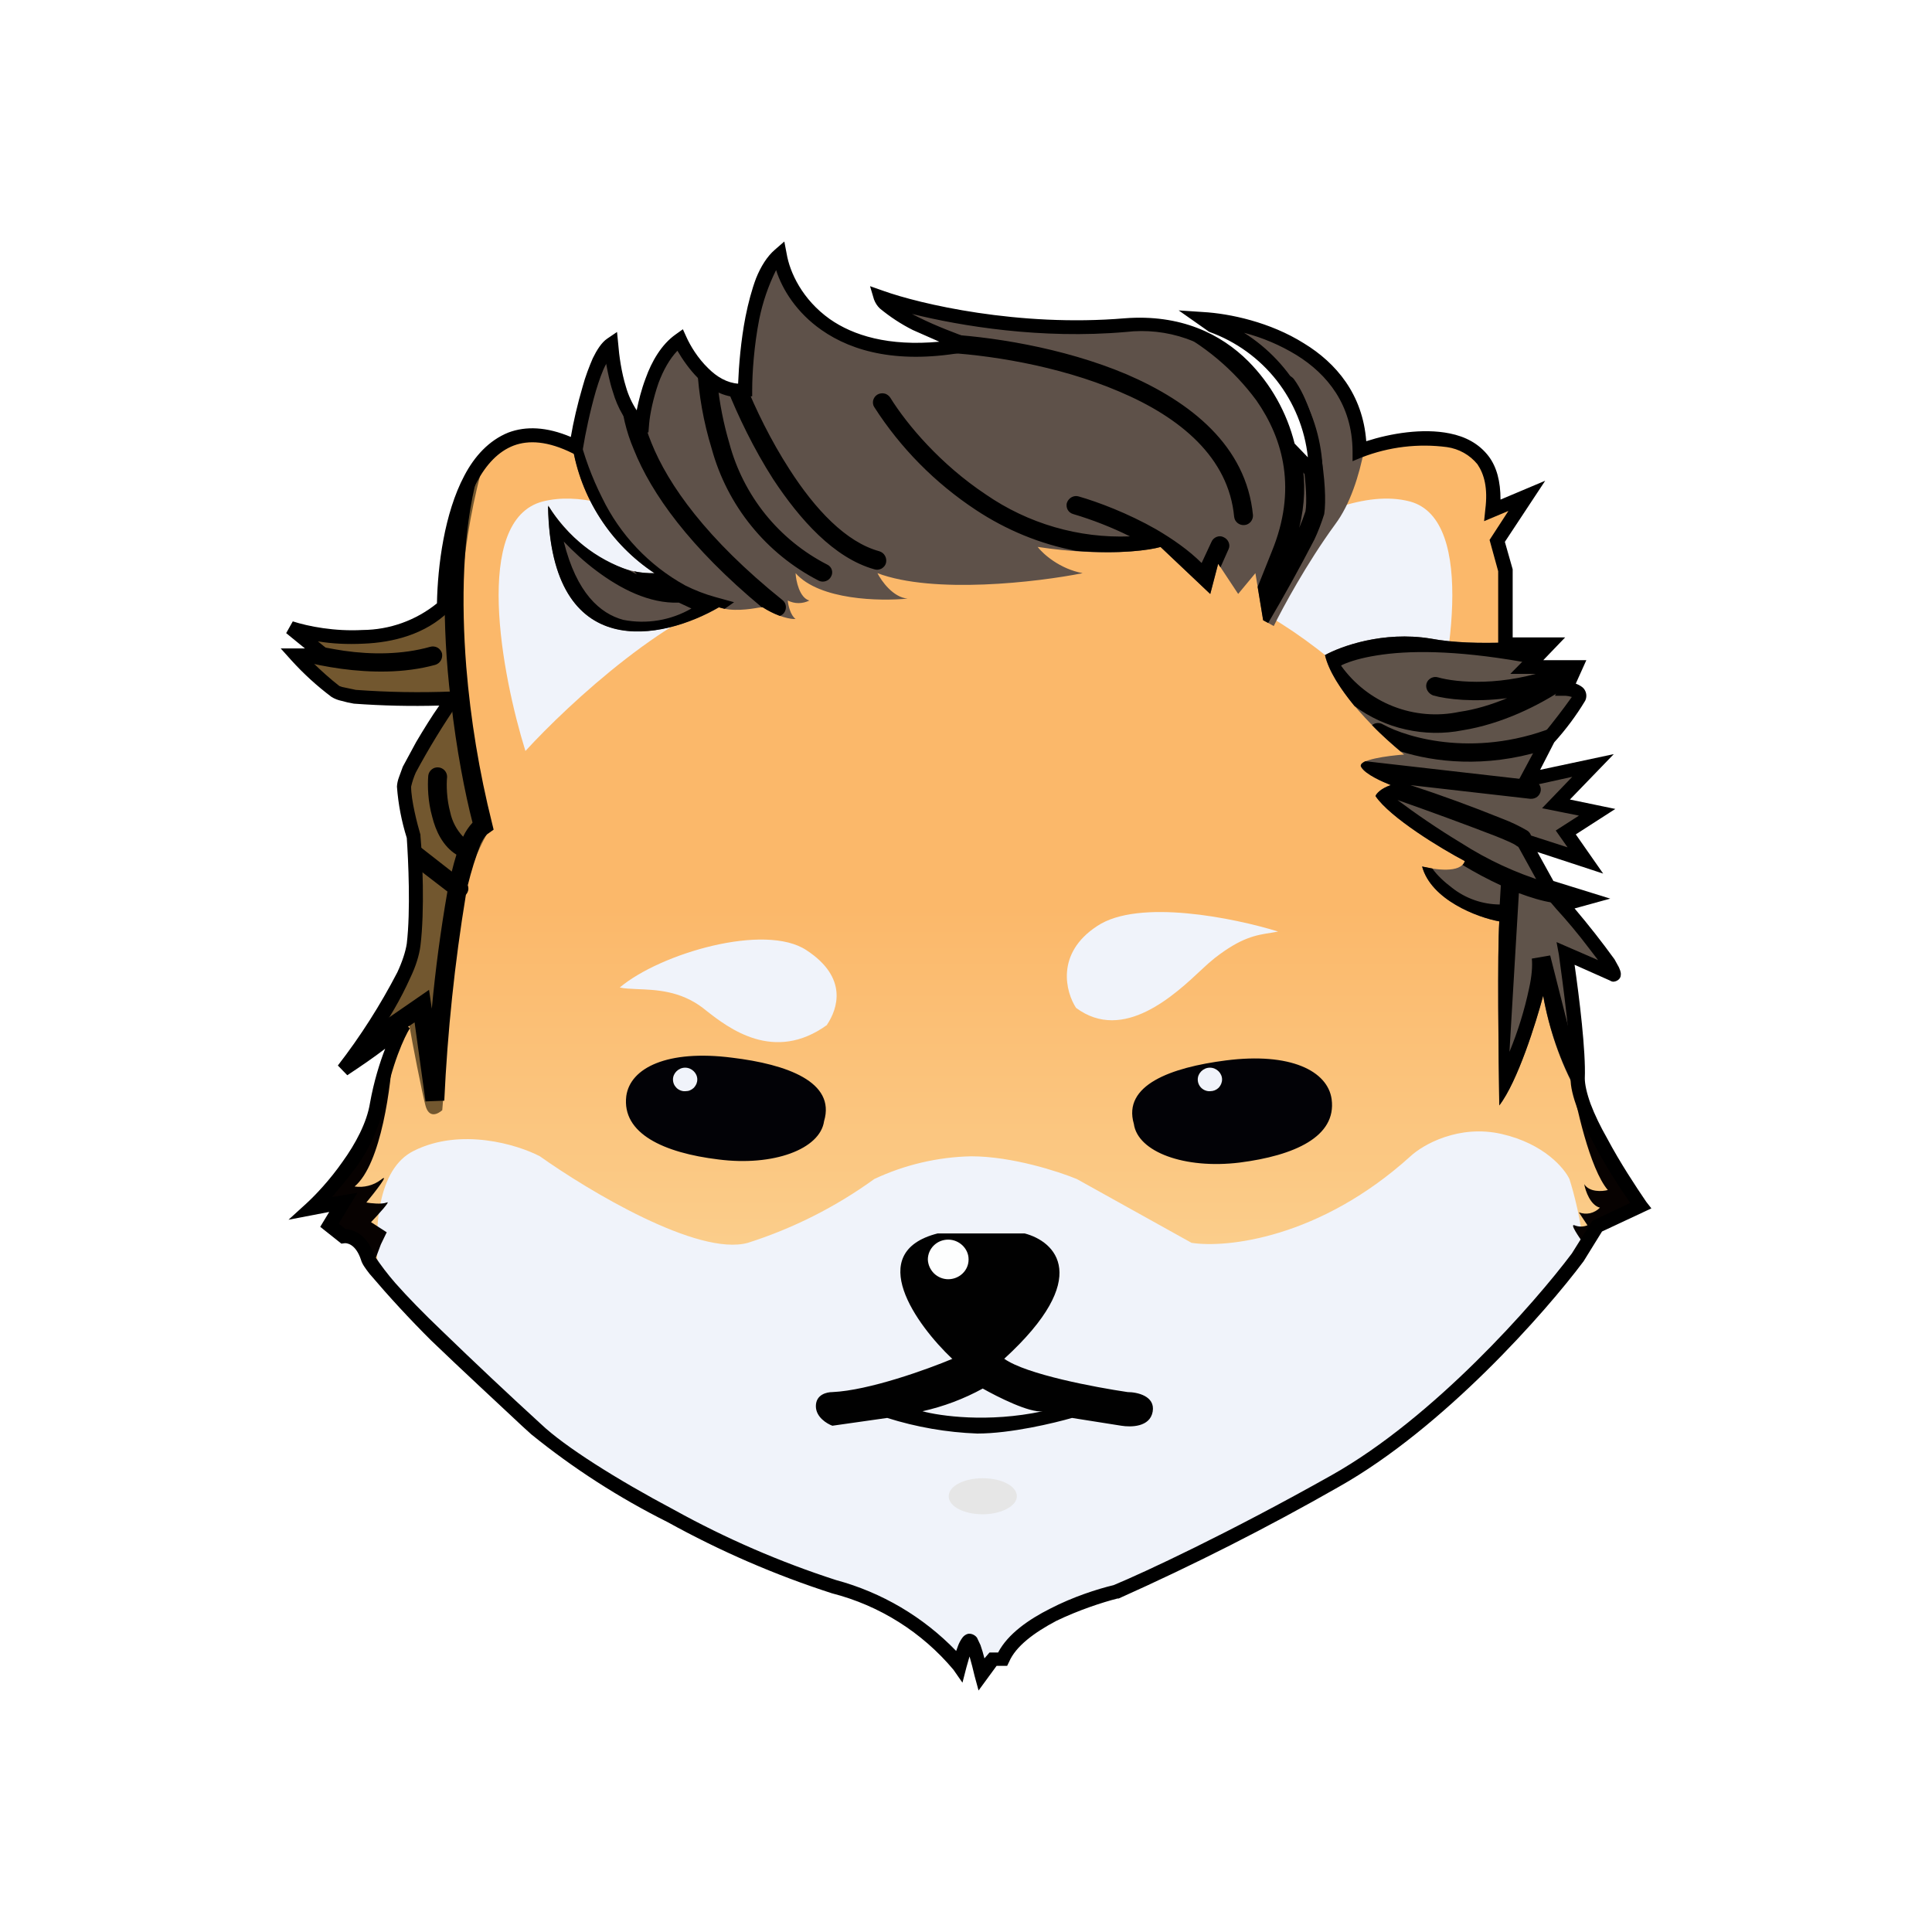<svg width="24" height="24" viewBox="0 0 24 24" fill="none" xmlns="http://www.w3.org/2000/svg">
<rect x="0" y="0" width="24" height="24" fill="#808080" stroke="none"/>
<g clip-path="url(#clip0_328_20559)">
<path d="M24 0H0V24H24V0Z" fill="white"/>
<path d="M5.518 7.533C4.963 8.059 4.009 7.927 3.606 7.801L4.024 8.142H3.683C3.771 8.239 3.99 8.467 4.165 8.584C4.335 8.706 5.206 8.691 5.625 8.672C5.42 8.964 5.016 9.582 5.016 9.771C5.016 9.956 5.094 10.263 5.138 10.394C5.158 10.662 5.187 11.304 5.138 11.737C5.085 12.165 4.53 12.953 4.262 13.289C4.661 13.026 4.929 12.802 5.016 12.729C4.944 12.841 4.773 13.196 4.681 13.722C4.583 14.242 4.097 14.797 3.864 15.011L4.262 14.933L4.087 15.22L4.262 15.356C4.331 15.346 4.486 15.385 4.564 15.624C4.661 15.916 6.043 17.18 6.656 17.755C7.269 18.324 9.268 19.404 10.353 19.71C11.229 19.953 11.759 20.469 11.915 20.693C11.944 20.566 12.017 20.333 12.061 20.391C12.1 20.45 12.168 20.683 12.192 20.8L12.333 20.61H12.45C12.645 20.163 13.472 19.866 13.861 19.778C14.23 19.618 15.296 19.122 16.585 18.397C17.874 17.667 19.129 16.242 19.596 15.624L19.84 15.235L20.38 14.977C20.112 14.602 19.582 13.76 19.596 13.391C19.611 13.021 19.499 12.209 19.446 11.844L20.044 12.106C20.049 11.999 19.621 11.484 19.402 11.236L19.694 11.158L19.236 11.017L18.91 10.433L19.694 10.686L19.446 10.341L19.835 10.088L19.324 9.99L19.786 9.504L18.964 9.684L19.236 9.178C19.343 9.046 19.577 8.764 19.611 8.677C19.645 8.589 19.514 8.56 19.446 8.56L19.567 8.287H18.964L19.236 8.005H18.701V7.081L18.594 6.716L18.964 6.157L18.536 6.332C18.667 5.223 17.49 5.383 16.882 5.602C16.877 4.376 15.583 3.997 14.936 3.958L15.053 4.04C15.434 4.182 15.762 4.437 15.992 4.771C16.223 5.105 16.345 5.502 16.342 5.909L16.001 5.553C15.88 5.004 15.31 3.929 13.977 4.045C12.645 4.152 11.399 3.851 10.942 3.695C11.005 3.89 11.677 4.167 12.007 4.279C10.353 4.6 9.769 3.671 9.682 3.165C9.346 3.457 9.259 4.405 9.254 4.848C8.85 4.897 8.543 4.449 8.441 4.216C8.125 4.444 7.999 5.004 7.974 5.257C7.716 5.159 7.609 4.566 7.585 4.284C7.386 4.415 7.211 5.184 7.147 5.549C5.843 4.902 5.518 6.599 5.518 7.533Z" fill="url(#paint0_linear_328_20559)"/>
<path d="M15.78 7.665L16.621 6.303C16.933 6.201 17.239 6.157 17.516 6.23C18.358 6.459 18.003 8.39 17.716 9.329C17.336 8.896 16.548 8.113 15.78 7.665ZM9.348 7.344C8.37 7.529 7.062 8.745 6.527 9.329C6.235 8.39 5.865 6.459 6.741 6.23C7.616 6.006 8.847 6.877 9.348 7.344ZM19.496 14.646C19.555 14.831 19.642 15.167 19.671 15.502L19.599 15.619C19.131 16.242 17.876 17.672 16.582 18.397C15.697 18.901 14.788 19.363 13.858 19.779C13.469 19.866 12.642 20.163 12.452 20.611H12.335L12.194 20.8C12.164 20.66 12.12 20.523 12.063 20.392C12.019 20.333 11.951 20.567 11.917 20.693C11.514 20.21 10.97 19.866 10.36 19.711C9.27 19.404 7.276 18.324 6.663 17.755L6.551 17.658C6.011 17.152 5.062 16.276 4.702 15.833C4.644 15.259 4.688 14.52 5.14 14.296C5.724 14.004 6.429 14.218 6.707 14.364C7.31 14.792 8.672 15.61 9.29 15.439C9.852 15.26 10.383 14.992 10.861 14.646C11.238 14.469 11.647 14.373 12.063 14.364C12.574 14.364 13.152 14.554 13.376 14.646L14.802 15.439C15.239 15.507 16.397 15.381 17.521 14.364C17.677 14.218 18.124 13.965 18.655 14.087C19.185 14.209 19.433 14.515 19.496 14.646ZM13.629 11.504C13.109 11.844 13.24 12.326 13.367 12.52C13.955 12.958 14.597 12.355 14.933 12.039C14.983 11.991 15.035 11.946 15.089 11.902C15.42 11.645 15.6 11.616 15.799 11.586L15.877 11.572C15.342 11.406 14.145 11.158 13.629 11.504ZM10.273 12.73C10.404 12.535 10.54 12.146 10.02 11.805C9.504 11.46 8.2 11.844 7.699 12.267C7.762 12.282 7.835 12.282 7.913 12.287C8.147 12.296 8.448 12.306 8.73 12.52L8.779 12.559C9.047 12.768 9.616 13.211 10.277 12.73H10.273Z" fill="#F0F3FA"/>
<path d="M18.697 7.982C18.395 7.991 18.06 7.986 17.773 7.933C17.179 7.836 16.654 8.03 16.459 8.137C16.556 8.57 17.155 9.139 17.442 9.373C17.247 9.388 16.858 9.436 16.907 9.529C16.965 9.621 17.179 9.713 17.276 9.752C17.15 9.796 17.096 9.859 17.087 9.889C17.267 10.156 17.899 10.54 18.196 10.696C18.147 10.852 17.821 10.803 17.666 10.764C17.778 11.178 18.352 11.397 18.624 11.445C18.6 11.835 18.614 13.129 18.624 13.732C18.853 13.435 19.081 12.7 19.169 12.37C19.276 12.953 19.471 13.386 19.651 13.669C19.617 13.58 19.599 13.486 19.597 13.391C19.612 13.022 19.5 12.209 19.451 11.844L20.045 12.107C20.049 12 19.621 11.484 19.402 11.236L19.694 11.158L19.237 11.017L18.911 10.433L19.694 10.687L19.451 10.341L19.84 10.088L19.325 9.991L19.787 9.504L18.965 9.684L19.237 9.178C19.344 9.047 19.578 8.765 19.612 8.677C19.651 8.59 19.514 8.561 19.446 8.561L19.568 8.288H18.965L19.237 8.006H18.702V7.982H18.697Z" fill="#5F534A"/>
<path d="M8.935 7.543C8.234 7.947 6.838 8.258 6.809 6.278C6.984 6.57 7.49 7.139 8.132 7.12C7.861 6.941 7.63 6.708 7.454 6.434C7.278 6.161 7.161 5.855 7.11 5.534L7.154 5.553C7.213 5.184 7.388 4.415 7.592 4.279C7.611 4.566 7.718 5.155 7.976 5.252C8.001 5.004 8.122 4.444 8.443 4.22C8.541 4.449 8.852 4.897 9.256 4.848C9.256 4.41 9.353 3.452 9.684 3.165C9.767 3.671 10.351 4.6 12.009 4.284C11.678 4.167 11.007 3.895 10.939 3.695C11.401 3.856 12.642 4.152 13.979 4.04C15.312 3.929 15.877 5.004 15.998 5.549L16.344 5.913C16.348 5.506 16.227 5.108 15.996 4.773C15.765 4.438 15.436 4.182 15.055 4.04L14.938 3.958C15.585 3.997 16.879 4.376 16.884 5.602L16.947 5.583C16.884 5.909 16.772 6.264 16.587 6.512C16.232 6.998 15.93 7.558 15.823 7.777L15.692 7.704L15.595 7.12L15.381 7.378L15.133 7.003L15.035 7.378L14.417 6.794C14.242 6.843 13.702 6.916 12.89 6.794C12.958 6.882 13.162 7.066 13.449 7.12C12.89 7.232 11.596 7.383 10.9 7.12C10.949 7.217 11.095 7.422 11.275 7.436C10.934 7.47 10.18 7.456 9.883 7.12C9.888 7.217 9.932 7.426 10.054 7.46C10.012 7.481 9.966 7.492 9.92 7.492C9.873 7.492 9.828 7.481 9.786 7.46C9.791 7.519 9.82 7.645 9.883 7.689C9.83 7.694 9.674 7.67 9.475 7.543L9.426 7.548C9.319 7.567 9.09 7.602 8.93 7.543H8.935Z" fill="#5E5149"/>
<path d="M5.499 7.554C5.066 7.943 4.414 7.953 3.952 7.88C3.816 7.861 3.699 7.831 3.611 7.802L3.932 8.065L4.03 8.143H3.679C3.83 8.304 3.993 8.454 4.166 8.59C4.336 8.707 5.207 8.693 5.625 8.673C5.421 8.965 5.017 9.588 5.017 9.773C5.017 9.957 5.095 10.264 5.139 10.395C5.158 10.663 5.187 11.305 5.139 11.738C5.115 11.937 4.978 12.224 4.813 12.497C4.628 12.808 4.404 13.11 4.263 13.29C4.662 13.027 4.93 12.803 5.017 12.73L4.983 12.784L5.076 12.687C5.124 12.969 5.241 13.567 5.285 13.732C5.329 13.898 5.44 13.839 5.494 13.791C5.518 13.504 5.572 12.818 5.577 12.331C5.582 11.991 5.684 11.446 5.781 11.008C5.864 10.741 5.966 10.488 6.097 10.278C5.82 9.602 5.431 7.749 6.024 5.686C5.635 6.124 5.518 6.97 5.518 7.535C5.513 7.54 5.509 7.544 5.504 7.549H5.499V7.554Z" fill="#72572F"/>
<path d="M4.629 15.732L4.731 15.459L4.804 15.308L4.609 15.182C4.702 15.085 4.862 14.909 4.804 14.938C4.741 14.963 4.609 14.948 4.551 14.938C4.663 14.802 4.852 14.559 4.731 14.656C4.685 14.691 4.632 14.716 4.576 14.73C4.52 14.744 4.462 14.748 4.405 14.739C4.736 14.462 4.862 13.474 4.882 13.022C4.795 13.248 4.729 13.483 4.687 13.722C4.59 14.243 4.098 14.797 3.86 15.011L4.264 14.934L4.089 15.226L4.264 15.357C4.332 15.347 4.488 15.386 4.565 15.624C4.575 15.649 4.595 15.688 4.629 15.732ZM19.598 13.401L19.515 13.367C19.573 13.727 19.749 14.52 19.973 14.783C19.904 14.802 19.744 14.812 19.68 14.71C19.695 14.797 19.758 14.973 19.875 15.002C19.842 15.036 19.799 15.06 19.753 15.071C19.706 15.081 19.657 15.077 19.613 15.06L19.72 15.221C19.668 15.242 19.61 15.242 19.559 15.221C19.496 15.196 19.613 15.367 19.68 15.459H19.695L19.841 15.23L20.381 14.977C20.118 14.608 19.593 13.781 19.598 13.401Z" fill="#070201"/>
<path fill-rule="evenodd" clip-rule="evenodd" d="M11.828 16.879C11.386 16.461 10.729 15.556 11.648 15.322H12.728C13.108 15.42 13.58 15.867 12.475 16.879C12.748 17.074 13.609 17.234 14.008 17.293C14.125 17.293 14.353 17.341 14.319 17.536C14.285 17.73 14.047 17.73 13.93 17.711L13.317 17.614C13.098 17.677 12.558 17.808 12.14 17.808C11.76 17.794 11.383 17.728 11.021 17.614L10.34 17.711C10.272 17.686 10.135 17.604 10.135 17.468C10.135 17.322 10.272 17.293 10.34 17.293C10.792 17.273 11.522 17.01 11.833 16.879H11.828ZM11.459 17.531C11.72 17.473 11.973 17.378 12.208 17.249C12.388 17.351 12.792 17.555 12.952 17.531C12.271 17.677 11.673 17.589 11.459 17.531Z" fill="#010101"/>
<path d="M12.032 15.647C12.032 15.784 11.916 15.891 11.779 15.891C11.714 15.891 11.651 15.865 11.604 15.82C11.557 15.774 11.529 15.713 11.526 15.647C11.526 15.511 11.638 15.399 11.779 15.399C11.916 15.399 12.032 15.511 12.032 15.642V15.647Z" fill="#FDFEFE"/>
<path d="M12.632 18.587C12.632 18.709 12.437 18.811 12.208 18.811C11.975 18.811 11.785 18.714 11.785 18.587C11.785 18.461 11.975 18.363 12.208 18.363C12.442 18.363 12.632 18.461 12.632 18.587Z" fill="#E6E6E6"/>
<path d="M9.688 7.651C9.613 7.623 9.541 7.587 9.474 7.544H9.464C8.569 6.8 8.092 6.133 7.873 5.583C7.779 5.363 7.723 5.127 7.708 4.888C7.771 5.063 7.854 5.214 7.976 5.258L7.985 5.175C8.01 5.272 8.044 5.384 8.092 5.501C8.301 6.021 8.773 6.693 9.722 7.456C9.771 7.495 9.776 7.568 9.737 7.617C9.724 7.632 9.707 7.644 9.688 7.651ZM15.161 7.048L15.132 7.004L15.034 7.379L14.417 6.795C14.28 6.834 13.911 6.887 13.366 6.843C12.921 6.758 12.498 6.584 12.12 6.333C11.616 6 11.187 5.566 10.861 5.058C10.852 5.045 10.847 5.031 10.845 5.016C10.843 5.002 10.843 4.987 10.847 4.972C10.851 4.958 10.857 4.944 10.866 4.932C10.875 4.92 10.886 4.91 10.899 4.902C10.912 4.894 10.927 4.889 10.942 4.887C10.957 4.884 10.973 4.885 10.988 4.889C11.003 4.892 11.017 4.899 11.029 4.908C11.041 4.917 11.052 4.928 11.06 4.941C11.269 5.277 11.683 5.768 12.247 6.143C12.772 6.505 13.4 6.688 14.037 6.663C13.811 6.551 13.575 6.458 13.332 6.386C13.317 6.382 13.304 6.375 13.292 6.366C13.28 6.357 13.27 6.345 13.263 6.332C13.256 6.319 13.251 6.305 13.25 6.29C13.248 6.275 13.249 6.259 13.254 6.245C13.274 6.187 13.337 6.148 13.4 6.167C13.638 6.235 14.013 6.376 14.363 6.576C14.563 6.693 14.767 6.834 14.927 6.994L15.049 6.732C15.073 6.673 15.146 6.644 15.2 6.673C15.258 6.698 15.287 6.766 15.263 6.819L15.161 7.048ZM15.754 7.739L15.691 7.705L15.623 7.291L15.798 6.853C16.114 6.085 15.944 5.457 15.608 4.975C15.324 4.59 14.952 4.279 14.524 4.066C15.472 4.241 15.9 5.087 15.998 5.554L16.173 5.734C16.217 5.987 16.212 6.265 16.139 6.556C16.168 6.49 16.194 6.422 16.217 6.352C16.236 6.245 16.226 6.012 16.187 5.749L16.343 5.914C16.353 5.622 16.256 5.107 15.93 4.674C15.978 4.649 16.041 4.664 16.076 4.713C16.241 4.941 16.343 5.292 16.401 5.608C16.46 5.924 16.474 6.231 16.45 6.386C16.416 6.494 16.376 6.6 16.328 6.702C16.146 7.053 15.955 7.398 15.754 7.739ZM11.576 4.338C11.712 4.328 11.853 4.309 12.008 4.28C11.894 4.239 11.78 4.196 11.668 4.148C12.276 4.173 13.2 4.314 13.993 4.649C14.786 4.99 15.482 5.535 15.565 6.401C15.566 6.43 15.556 6.459 15.537 6.482C15.518 6.504 15.492 6.519 15.463 6.522C15.447 6.524 15.432 6.523 15.417 6.519C15.402 6.515 15.388 6.508 15.376 6.499C15.363 6.489 15.353 6.477 15.345 6.464C15.338 6.451 15.333 6.436 15.331 6.42C15.263 5.686 14.665 5.185 13.901 4.863C13.142 4.538 12.247 4.401 11.663 4.377C11.647 4.377 11.63 4.374 11.615 4.367C11.6 4.36 11.586 4.35 11.576 4.338ZM9.031 4.825C9.104 4.849 9.177 4.859 9.255 4.849V4.756C9.386 5.082 9.576 5.472 9.805 5.827C10.126 6.328 10.51 6.736 10.924 6.848C10.987 6.868 11.021 6.931 11.006 6.994C11.002 7.009 10.995 7.023 10.985 7.035C10.975 7.046 10.963 7.056 10.95 7.064C10.936 7.071 10.921 7.075 10.906 7.077C10.89 7.078 10.875 7.077 10.861 7.072C10.359 6.931 9.936 6.454 9.605 5.953C9.362 5.574 9.167 5.165 9.031 4.825ZM8.661 4.562C8.733 4.645 8.819 4.716 8.914 4.771C8.939 5.009 8.987 5.258 9.06 5.506C9.146 5.828 9.299 6.129 9.508 6.389C9.718 6.649 9.98 6.862 10.277 7.014C10.33 7.038 10.355 7.106 10.325 7.16C10.312 7.187 10.288 7.209 10.258 7.219C10.229 7.229 10.197 7.227 10.17 7.213C9.847 7.047 9.562 6.816 9.333 6.533C9.104 6.251 8.937 5.924 8.841 5.574C8.74 5.245 8.679 4.905 8.661 4.562ZM6.808 6.294C6.842 8.259 8.238 7.948 8.929 7.544L9.002 7.563L9.119 7.481L8.89 7.418C8.759 7.382 8.632 7.333 8.511 7.272C8.062 7.024 7.702 6.643 7.479 6.182C7.352 5.93 7.254 5.664 7.187 5.389L7.153 5.554C7.139 5.548 7.124 5.541 7.11 5.535C7.161 5.856 7.278 6.162 7.454 6.435C7.629 6.708 7.86 6.942 8.131 7.121C8.044 7.121 7.956 7.116 7.878 7.096L7.912 7.135C7.881 7.12 7.85 7.104 7.82 7.087C7.404 6.947 7.049 6.667 6.818 6.294H6.808ZM7.411 7.092C7.703 7.311 8.063 7.5 8.433 7.486L8.589 7.559C8.333 7.707 8.032 7.757 7.742 7.7C7.455 7.622 7.163 7.369 7.003 6.727C7.124 6.853 7.26 6.98 7.411 7.092ZM16.659 8.269L16.674 8.259C16.771 8.215 16.912 8.172 17.102 8.142C17.486 8.079 18.065 8.074 18.902 8.22C18.93 8.23 18.962 8.228 18.988 8.215C19.015 8.201 19.036 8.178 19.046 8.15C19.055 8.121 19.053 8.09 19.04 8.063C19.027 8.036 19.003 8.016 18.975 8.006H18.698V7.982C18.396 7.992 18.06 7.987 17.773 7.933C17.18 7.836 16.654 8.031 16.46 8.138C16.504 8.332 16.654 8.561 16.825 8.77C17.015 8.911 17.233 9.011 17.464 9.062C17.695 9.114 17.935 9.118 18.168 9.072C18.654 8.994 19.121 8.765 19.457 8.536L19.569 8.288H19.335C18.678 8.536 18.085 8.478 17.866 8.415C17.851 8.41 17.836 8.409 17.82 8.41C17.805 8.412 17.79 8.416 17.777 8.423C17.763 8.431 17.751 8.441 17.741 8.452C17.732 8.464 17.724 8.478 17.72 8.493C17.705 8.551 17.739 8.614 17.803 8.639C17.973 8.687 18.308 8.726 18.722 8.673C18.532 8.751 18.333 8.814 18.128 8.843C17.854 8.901 17.569 8.877 17.308 8.775C17.047 8.673 16.822 8.497 16.659 8.269ZM19.384 8.999C18.372 9.432 17.486 9.169 17.18 8.999C17.159 8.986 17.135 8.98 17.11 8.982C17.086 8.983 17.062 8.993 17.044 9.008C17.17 9.14 17.302 9.252 17.399 9.334C17.812 9.466 18.445 9.543 19.16 9.325L19.238 9.179C19.277 9.13 19.335 9.067 19.384 8.994V8.999ZM18.965 9.685L16.961 9.456C16.912 9.48 16.893 9.505 16.912 9.529C16.961 9.621 17.18 9.714 17.277 9.753C17.151 9.796 17.097 9.86 17.087 9.889C17.267 10.156 17.9 10.541 18.197 10.697C18.191 10.715 18.181 10.732 18.168 10.745C18.323 10.838 18.484 10.925 18.644 10.998L18.63 11.236C18.414 11.234 18.205 11.161 18.036 11.027C17.939 10.954 17.851 10.871 17.793 10.789L17.666 10.764C17.778 11.178 18.352 11.397 18.625 11.446C18.6 11.835 18.615 13.129 18.625 13.732C18.853 13.435 19.082 12.701 19.17 12.37C19.244 12.784 19.383 13.183 19.583 13.552C19.594 13.547 19.604 13.541 19.612 13.533C19.602 13.486 19.597 13.439 19.598 13.392V13.216L19.257 11.869L19.029 11.908C19.038 12 19.029 12.127 18.994 12.282C18.937 12.55 18.856 12.812 18.751 13.066L18.868 11.095C19.014 11.149 19.155 11.193 19.281 11.212C19.345 11.222 19.408 11.178 19.418 11.115V11.071L19.238 11.022L19.204 10.959C18.833 10.846 18.479 10.682 18.153 10.473C17.861 10.297 17.579 10.103 17.36 9.938C17.767 10.081 18.173 10.23 18.576 10.385C18.722 10.444 18.81 10.482 18.839 10.507C18.873 10.531 18.921 10.531 18.956 10.512L18.912 10.439L19.009 10.468C19.023 10.443 19.027 10.413 19.02 10.384C19.013 10.356 18.995 10.332 18.97 10.317C18.872 10.26 18.77 10.211 18.664 10.171C18.287 10.019 17.906 9.879 17.52 9.753L19.009 9.923C19.077 9.928 19.131 9.884 19.14 9.821C19.143 9.791 19.134 9.76 19.115 9.737C19.096 9.713 19.068 9.698 19.038 9.694L18.965 9.685ZM3.743 8.211C3.889 8.249 4.059 8.283 4.239 8.308C4.599 8.356 5.018 8.366 5.407 8.259C5.47 8.24 5.504 8.176 5.49 8.113C5.485 8.099 5.478 8.085 5.468 8.073C5.458 8.061 5.446 8.051 5.433 8.044C5.419 8.037 5.404 8.032 5.389 8.031C5.374 8.029 5.358 8.031 5.344 8.035C4.998 8.133 4.614 8.133 4.273 8.084C4.118 8.06 3.982 8.035 3.855 8.001L4.025 8.147H3.685L3.743 8.211Z" fill="black"/>
<path d="M5.524 7.314C5.519 7.769 5.543 8.224 5.597 8.676L5.622 8.672L5.602 8.706C5.67 9.314 5.777 9.859 5.87 10.219C5.822 10.271 5.783 10.329 5.753 10.394C5.672 10.309 5.616 10.203 5.592 10.087C5.549 9.927 5.544 9.756 5.554 9.649C5.554 9.62 5.543 9.592 5.523 9.57C5.503 9.549 5.476 9.535 5.447 9.533C5.416 9.53 5.386 9.539 5.363 9.558C5.339 9.577 5.324 9.605 5.32 9.635C5.31 9.761 5.315 9.956 5.369 10.146C5.412 10.321 5.5 10.511 5.67 10.617C5.648 10.687 5.629 10.756 5.612 10.827L5.145 10.462L5.159 10.768L5.558 11.075C5.474 11.557 5.409 12.042 5.364 12.53L5.33 12.296L4.639 12.773C4.521 12.95 4.396 13.122 4.264 13.288C4.663 13.026 4.931 12.802 5.018 12.729L4.965 12.826L5.15 12.7L5.286 13.682L5.519 13.673C5.559 12.817 5.648 11.964 5.787 11.119L5.792 11.109C5.805 11.094 5.813 11.075 5.817 11.056C5.82 11.036 5.818 11.016 5.811 10.997C5.854 10.822 5.907 10.65 5.972 10.481C6.011 10.403 6.045 10.365 6.064 10.355L6.132 10.306L6.113 10.228C5.953 9.589 5.846 8.939 5.792 8.282C5.729 7.475 5.743 6.609 5.933 5.899C5.941 5.871 5.937 5.841 5.923 5.816C5.668 6.275 5.531 6.79 5.524 7.314Z" fill="black"/>
<path d="M10.237 13.927C10.188 14.277 9.604 14.491 8.923 14.403C8.247 14.321 7.722 14.082 7.78 13.615C7.829 13.265 8.291 13.036 9.094 13.139C9.775 13.221 10.383 13.44 10.237 13.927ZM14.085 13.961C14.133 14.311 14.717 14.525 15.398 14.442C16.079 14.355 16.605 14.121 16.542 13.654C16.493 13.304 16.031 13.07 15.228 13.173C14.547 13.26 13.944 13.479 14.085 13.961Z" fill="#020206"/>
<path d="M8.662 13.409C8.662 13.429 8.658 13.448 8.651 13.465C8.643 13.483 8.632 13.499 8.619 13.513C8.605 13.526 8.589 13.537 8.572 13.544C8.554 13.552 8.535 13.555 8.516 13.555C8.496 13.557 8.476 13.554 8.457 13.547C8.438 13.54 8.421 13.53 8.406 13.516C8.392 13.502 8.38 13.486 8.372 13.468C8.364 13.449 8.36 13.43 8.36 13.409C8.36 13.332 8.428 13.263 8.511 13.263C8.594 13.263 8.662 13.332 8.662 13.409ZM15.181 13.409C15.181 13.448 15.165 13.485 15.138 13.513C15.11 13.54 15.073 13.555 15.035 13.555C15.015 13.557 14.995 13.554 14.976 13.547C14.957 13.54 14.94 13.53 14.925 13.516C14.91 13.502 14.899 13.486 14.891 13.468C14.883 13.449 14.879 13.43 14.879 13.409C14.879 13.332 14.947 13.263 15.03 13.263C15.113 13.263 15.181 13.332 15.181 13.409Z" fill="#F0F3FA"/>
<path d="M9.743 3L9.772 3.151C9.811 3.384 9.966 3.72 10.307 3.963C10.599 4.168 11.037 4.304 11.669 4.245L11.338 4.099C11.193 4.026 11.056 3.936 10.93 3.832C10.897 3.801 10.873 3.762 10.857 3.72L10.808 3.555L10.973 3.613C11.421 3.774 12.652 4.065 13.97 3.954C14.666 3.9 15.167 4.148 15.508 4.489C15.787 4.771 15.986 5.124 16.082 5.51L16.247 5.681C16.21 5.333 16.075 5.002 15.86 4.727C15.644 4.452 15.355 4.243 15.026 4.124L15.016 4.119L14.642 3.856L14.943 3.876C15.279 3.895 15.78 4.002 16.198 4.265C16.597 4.508 16.928 4.897 16.972 5.481C17.273 5.384 17.672 5.316 18.008 5.384C18.203 5.423 18.373 5.51 18.495 5.671C18.592 5.802 18.64 5.977 18.64 6.206L19.195 5.972L18.694 6.731L18.791 7.072V7.918H19.443L19.171 8.201H19.706L19.575 8.492L19.609 8.507C19.638 8.522 19.672 8.541 19.691 8.58C19.701 8.6 19.706 8.621 19.706 8.643C19.706 8.665 19.701 8.687 19.691 8.706C19.58 8.89 19.451 9.063 19.307 9.222L19.132 9.563L20.047 9.368L19.502 9.932L20.066 10.049L19.575 10.365L19.915 10.852L19.098 10.584L19.297 10.944L20.003 11.163L19.56 11.285C19.733 11.489 19.899 11.7 20.056 11.917L20.11 12.015C20.119 12.039 20.139 12.073 20.134 12.112C20.134 12.16 20.085 12.195 20.037 12.195C20.023 12.193 20.009 12.188 19.998 12.18L19.56 11.985C19.618 12.389 19.701 13.06 19.687 13.396C19.687 13.469 19.711 13.581 19.759 13.713C19.808 13.844 19.881 13.995 19.964 14.14C20.124 14.442 20.324 14.744 20.45 14.929L20.514 15.011L19.901 15.298L19.672 15.668C19.2 16.3 17.935 17.736 16.631 18.47C15.743 18.977 14.831 19.439 13.897 19.857H13.883C13.693 19.905 13.396 20.003 13.124 20.134C12.847 20.28 12.618 20.45 12.535 20.645L12.511 20.694H12.38L12.156 21L12.107 20.82C12.088 20.738 12.067 20.657 12.044 20.577L12.005 20.713L11.956 20.903L11.844 20.742C11.453 20.276 10.926 19.944 10.336 19.793C9.628 19.565 8.944 19.268 8.293 18.908C7.691 18.607 7.123 18.242 6.6 17.818L6.493 17.721C6.182 17.429 5.744 17.025 5.355 16.651C5.089 16.386 4.834 16.11 4.591 15.824C4.542 15.761 4.498 15.702 4.484 15.649C4.416 15.444 4.299 15.44 4.279 15.444L4.241 15.449L3.978 15.24L4.09 15.055L3.584 15.152L3.808 14.948C3.919 14.846 4.099 14.656 4.255 14.432C4.416 14.209 4.557 13.946 4.596 13.703C4.644 13.435 4.717 13.202 4.785 13.027C4.659 13.124 4.498 13.236 4.314 13.357L4.197 13.236C4.478 12.873 4.725 12.485 4.936 12.078C4.999 11.942 5.038 11.82 5.053 11.723C5.102 11.309 5.072 10.682 5.053 10.409C4.988 10.202 4.947 9.988 4.931 9.772C4.933 9.732 4.942 9.693 4.956 9.655L5.004 9.524L5.17 9.217C5.262 9.062 5.364 8.896 5.457 8.765C5.103 8.775 4.749 8.767 4.396 8.741C4.344 8.732 4.292 8.721 4.241 8.706C4.198 8.697 4.157 8.681 4.119 8.658C3.938 8.522 3.77 8.369 3.618 8.201L3.487 8.055H3.788L3.555 7.865L3.637 7.719C3.832 7.782 4.158 7.845 4.503 7.826C4.84 7.824 5.166 7.707 5.428 7.495C5.437 7.028 5.52 6.376 5.768 5.909C5.895 5.666 6.075 5.471 6.313 5.374C6.532 5.291 6.79 5.301 7.091 5.428C7.121 5.248 7.174 5.019 7.237 4.805C7.271 4.678 7.32 4.552 7.364 4.45C7.412 4.352 7.471 4.255 7.544 4.206L7.665 4.124L7.68 4.275C7.69 4.411 7.719 4.625 7.777 4.81C7.806 4.911 7.851 5.008 7.909 5.097C7.933 4.98 7.967 4.839 8.021 4.698C8.094 4.494 8.215 4.279 8.395 4.153L8.483 4.09L8.527 4.187C8.575 4.294 8.668 4.45 8.799 4.576C8.906 4.683 9.032 4.756 9.169 4.766C9.178 4.542 9.203 4.231 9.261 3.934C9.295 3.764 9.339 3.598 9.392 3.457C9.451 3.311 9.529 3.185 9.626 3.102L9.743 3ZM19.852 11.927L19.74 11.781C19.609 11.606 19.448 11.416 19.336 11.295L19.249 11.193L19.39 11.153L19.176 11.09L18.733 10.287L19.473 10.526L19.326 10.317L19.614 10.132L19.156 10.04L19.531 9.65L18.801 9.811L19.166 9.13L19.171 9.12C19.295 8.97 19.413 8.816 19.526 8.658C19.501 8.65 19.475 8.645 19.448 8.643H19.317L19.433 8.371H18.762L19.035 8.094H18.611V7.096L18.504 6.707L18.738 6.347L18.436 6.474L18.451 6.328C18.485 6.06 18.436 5.89 18.354 5.768C18.259 5.651 18.123 5.575 17.974 5.554C17.617 5.507 17.254 5.551 16.918 5.681L16.802 5.729V5.603C16.797 5.029 16.49 4.649 16.106 4.411C15.903 4.287 15.684 4.194 15.454 4.134C15.754 4.323 16.001 4.586 16.172 4.898C16.343 5.209 16.433 5.559 16.432 5.914V6.123L15.921 5.593L15.916 5.574C15.83 5.209 15.645 4.876 15.381 4.61C15.2 4.429 14.981 4.291 14.739 4.207C14.497 4.122 14.239 4.094 13.985 4.124C12.934 4.216 11.942 4.051 11.329 3.9L11.416 3.944C11.63 4.051 11.878 4.143 12.039 4.202L12.341 4.304L12.024 4.367C11.178 4.528 10.594 4.372 10.205 4.099C9.898 3.885 9.718 3.598 9.641 3.355C9.544 3.549 9.474 3.756 9.431 3.968C9.368 4.289 9.344 4.63 9.344 4.844V4.922L9.266 4.931C9.023 4.961 8.823 4.844 8.672 4.698C8.565 4.591 8.478 4.464 8.415 4.357C8.317 4.459 8.239 4.601 8.181 4.756C8.113 4.951 8.074 5.145 8.064 5.262L8.055 5.374L7.948 5.335C7.858 5.299 7.782 5.234 7.734 5.15C7.685 5.068 7.641 4.965 7.612 4.863C7.573 4.746 7.549 4.62 7.529 4.513V4.523C7.481 4.61 7.442 4.727 7.403 4.854C7.33 5.106 7.271 5.389 7.242 5.569L7.223 5.685L7.116 5.632C6.804 5.476 6.566 5.466 6.381 5.535C6.191 5.608 6.041 5.768 5.924 5.987C5.69 6.43 5.608 7.072 5.608 7.534V7.568L5.578 7.592C5.287 7.879 4.883 7.982 4.513 7.996C4.314 8.006 4.119 7.996 3.949 7.967L4.27 8.23H3.885C3.983 8.327 4.114 8.444 4.216 8.522C4.238 8.531 4.261 8.538 4.284 8.541L4.421 8.57C4.819 8.599 5.218 8.606 5.617 8.59L5.797 8.575L5.7 8.721C5.506 9.003 5.327 9.295 5.165 9.597C5.14 9.653 5.121 9.712 5.107 9.772C5.107 9.942 5.184 10.239 5.223 10.37V10.385C5.248 10.657 5.277 11.309 5.223 11.747C5.209 11.864 5.165 12.005 5.097 12.146C4.975 12.417 4.825 12.675 4.649 12.915C4.805 12.798 4.912 12.705 4.961 12.667L5.092 12.773C5.029 12.871 4.863 13.221 4.771 13.737C4.705 14.024 4.579 14.294 4.401 14.53C4.304 14.661 4.207 14.773 4.124 14.87L4.44 14.817L4.207 15.201L4.294 15.269C4.411 15.274 4.571 15.357 4.649 15.595C4.729 15.716 4.817 15.831 4.912 15.94C5.063 16.111 5.262 16.315 5.481 16.524C5.889 16.919 6.303 17.309 6.722 17.692C7.014 17.969 7.661 18.378 8.376 18.757C9.016 19.111 9.689 19.403 10.385 19.628C10.953 19.781 11.469 20.085 11.878 20.509L11.903 20.44C11.916 20.406 11.934 20.373 11.956 20.343C11.974 20.319 12 20.301 12.029 20.295C12.083 20.29 12.122 20.324 12.136 20.343L12.18 20.436C12.199 20.49 12.215 20.545 12.229 20.601L12.292 20.528H12.399C12.521 20.295 12.783 20.115 13.046 19.983C13.328 19.837 13.63 19.74 13.834 19.691C14.209 19.536 15.264 19.044 16.544 18.324C17.814 17.609 19.059 16.193 19.526 15.571L19.779 15.167L20.251 14.943C20.119 14.753 19.949 14.491 19.808 14.223C19.727 14.077 19.656 13.926 19.594 13.771C19.545 13.635 19.506 13.498 19.511 13.386C19.526 13.026 19.414 12.219 19.365 11.859L19.336 11.703L19.852 11.927Z" fill="black"/>
</g>
<defs>
<linearGradient id="paint0_linear_328_20559" x1="11.998" y1="2.999" x2="11.998" y2="20.999" gradientUnits="userSpaceOnUse">
<stop offset="0.46" stop-color="#FBB86A"/>
<stop offset="1" stop-color="#FBE9B6"/>
</linearGradient>
<clipPath id="clip0_328_20559">
<rect width="24" height="24" fill="white"/>
</clipPath>
</defs>
</svg>
